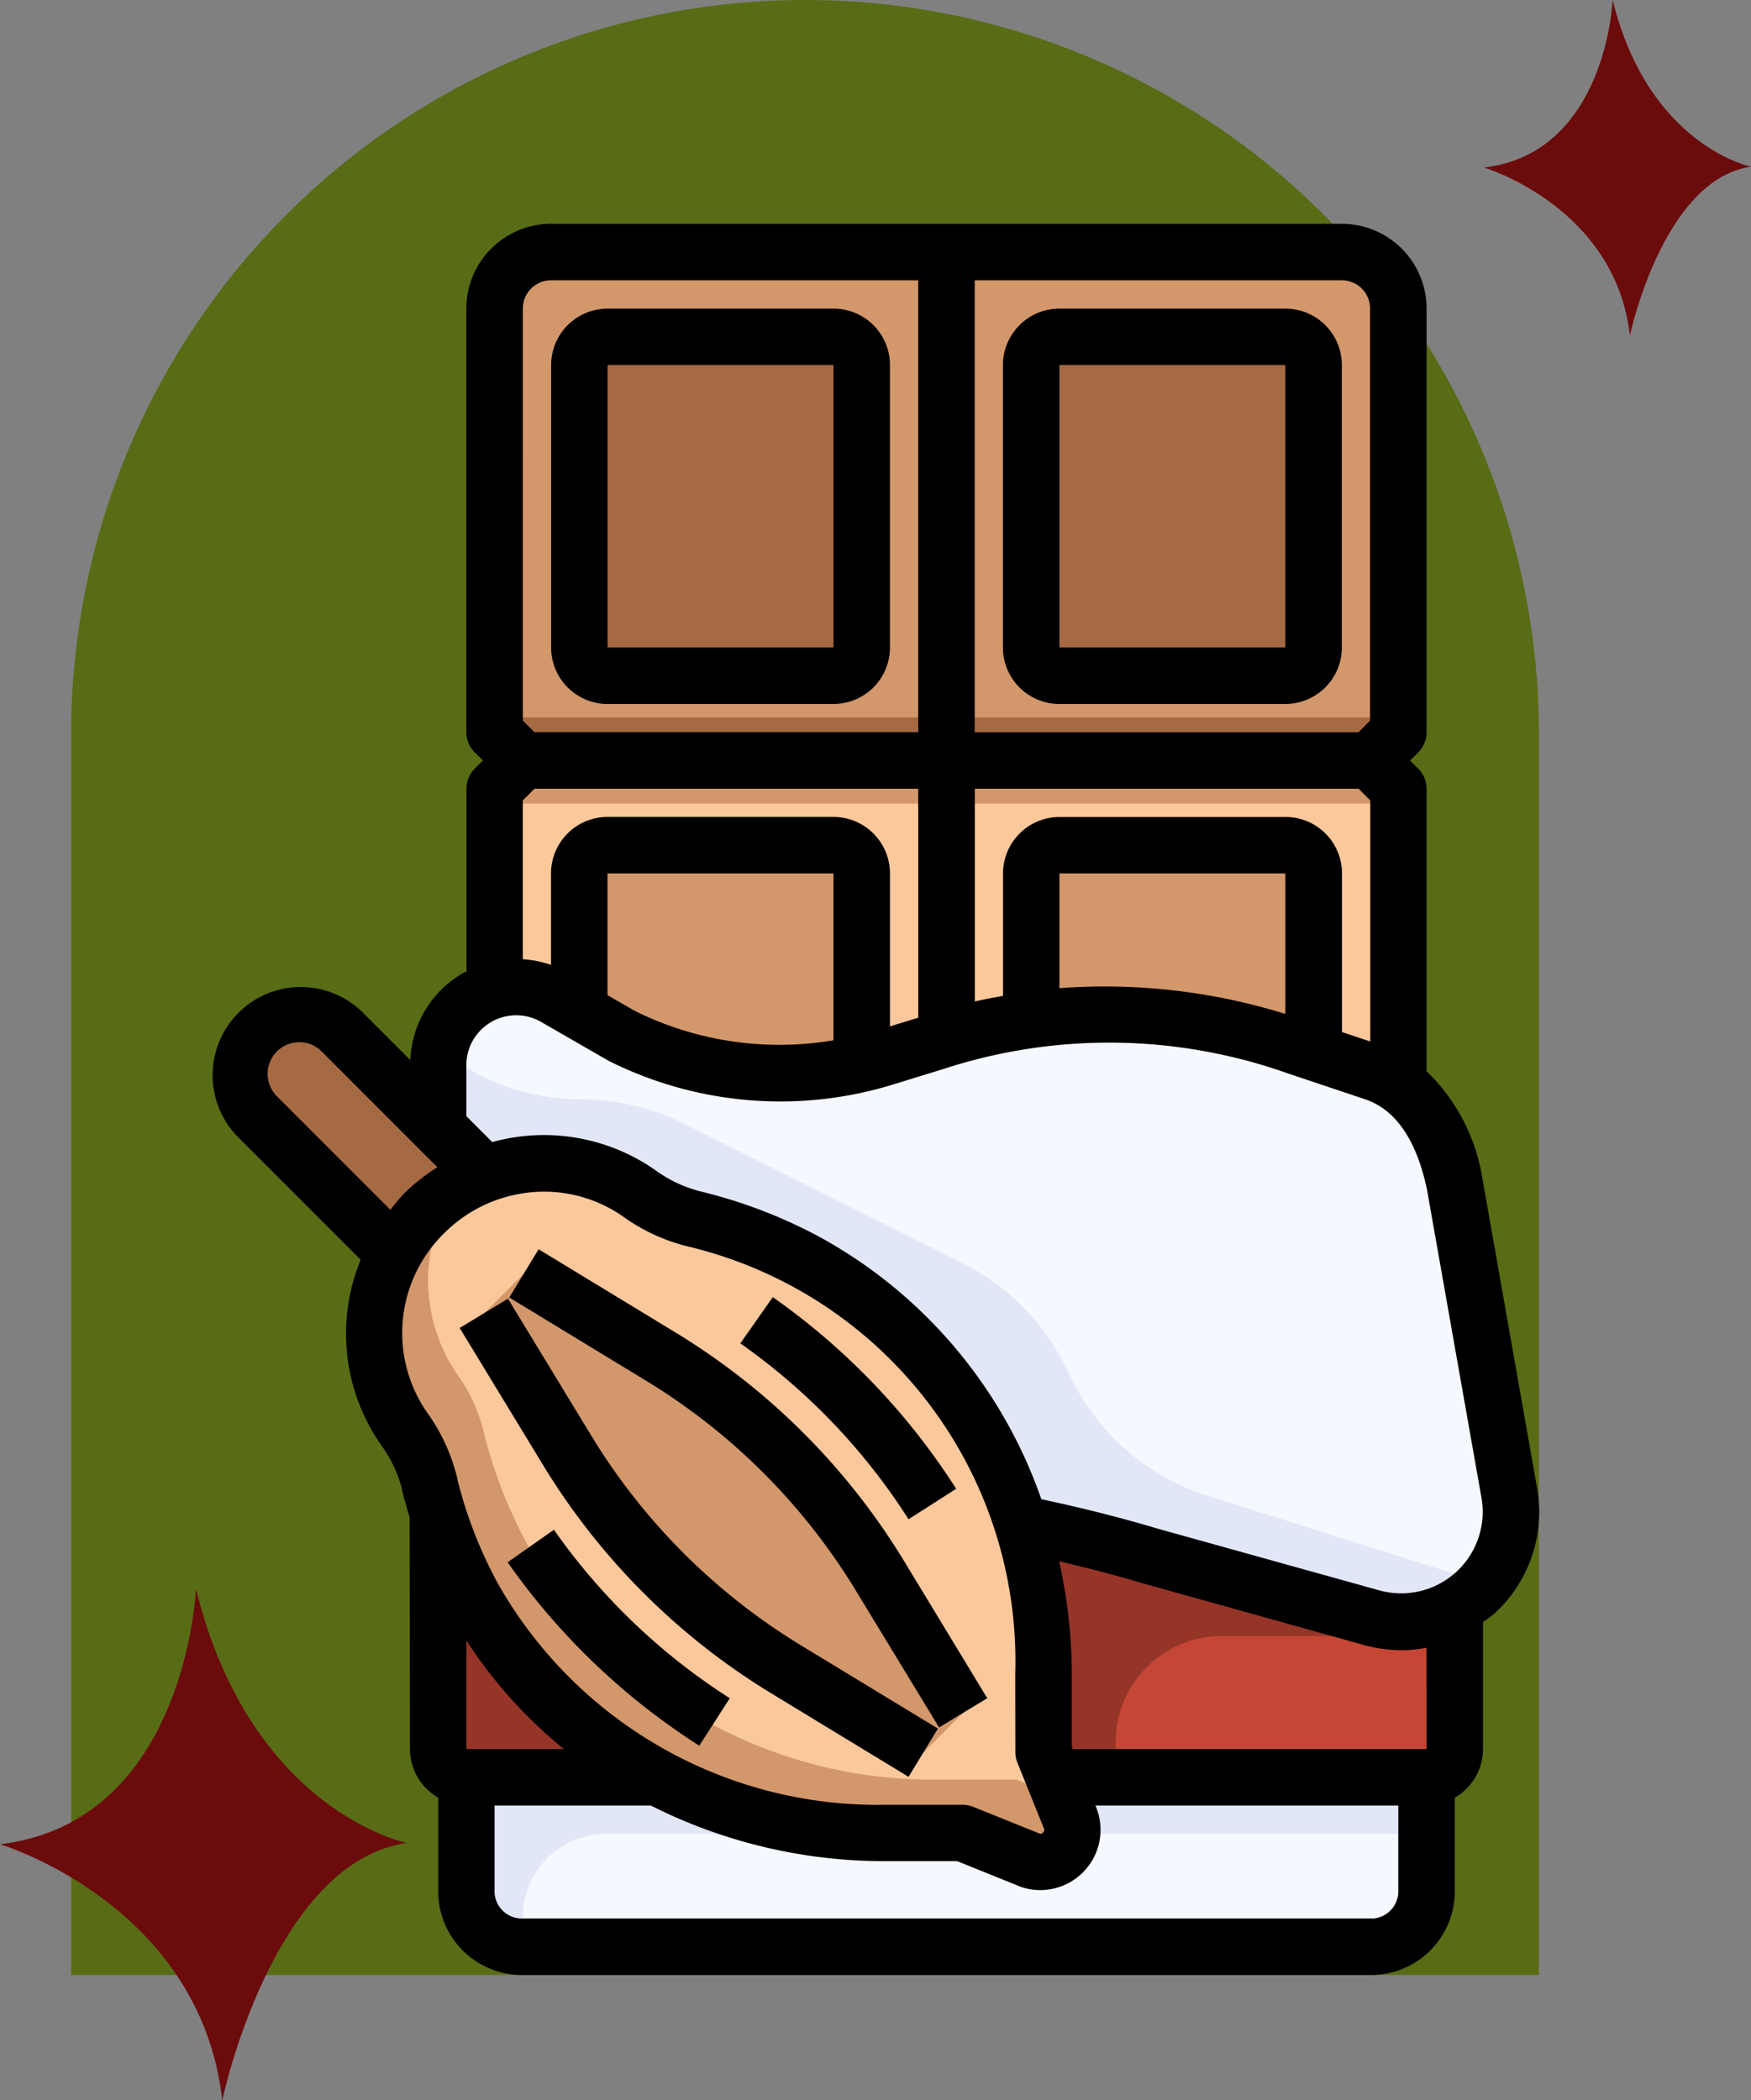 <svg xmlns="http://www.w3.org/2000/svg" xmlns:xlink="http://www.w3.org/1999/xlink" width="85" height="101.941" viewBox="0 0 85 101.941">
  <rect x="0" y="0" width="85" height="101.941" fill="#808080" stroke="none"/>
  <defs>
    <clipPath id="clip-path">
      <rect id="Rectángulo_403895" data-name="Rectángulo 403895" width="85" height="85" transform="translate(1.295 19.432)" fill="#fff" stroke="#707070" stroke-width="1"/>
    </clipPath>
  </defs>
  <g id="Grupo_1103756" data-name="Grupo 1103756" transform="translate(-180 -2797.504)">
    <g id="Grupo_1103447" data-name="Grupo 1103447" transform="translate(-220.548 -3654.71)">
      <g id="Grupo_1101953" data-name="Grupo 1101953" transform="translate(404.002 6452.214)">
        <path id="Rectángulo_403287" data-name="Rectángulo 403287" d="M35.625,0h0A35.625,35.625,0,0,1,71.251,35.625V95.865a0,0,0,0,1,0,0H0a0,0,0,0,1,0,0V35.625A35.625,35.625,0,0,1,35.625,0Z" transform="translate(0 0)" fill="#586c16"/>
        <g id="Enmascarar_grupo_1098822" data-name="Enmascarar grupo 1098822" transform="translate(-4.749 -8.567)" clip-path="url(#clip-path)">
          <g id="Artboard_01" transform="translate(11.576 19.431)">
            <path id="Trazado_987329" data-name="Trazado 987329" d="M19.549,64.356v5.459a2.694,2.694,0,0,0,2.614,2.767H63.549a2.693,2.693,0,0,0,2.613-2.767V64.356Z" transform="translate(-7.193 11.048)" fill="#e2e7f7"/>
            <path id="Trazado_987330" data-name="Trazado 987330" d="M25.918,66.654a4.083,4.083,0,0,0-4.083,4.083v1.4H63.1a2.693,2.693,0,0,0,2.613-2.767V66.654Z" transform="translate(-6.751 11.491)" fill="#f6f8ff"/>
            <path id="Trazado_987331" data-name="Trazado 987331" d="M18.387,42.521,18.4,67.2a1.371,1.371,0,0,0,1.371,1.371H66.386A1.371,1.371,0,0,0,67.757,67.2V53.488Z" transform="translate(-7.417 6.834)" fill="#953528"/>
            <path id="Trazado_987332" data-name="Trazado 987332" d="M22.069,26.976,20.7,25.6V5.04A2.742,2.742,0,0,1,23.44,2.3H61.827A2.742,2.742,0,0,1,64.569,5.04V25.6L63.2,26.976Z" transform="translate(-6.971 -0.927)" fill="#d2976a"/>
            <path id="Trazado_987333" data-name="Trazado 987333" d="M64.569,41.46v-17.1L63.2,22.988H22.069L20.7,24.359V41.134Z" transform="translate(-6.971 3.065)" fill="#fbc89b"/>
            <path id="Trazado_987334" data-name="Trazado 987334" d="M63.186,22.988H22.057l-1.371,1.371v2.088l1.371-1.371H63.186l1.371,1.371V24.359Z" transform="translate(-6.973 3.065)" fill="#d2976a"/>
            <path id="Trazado_987335" data-name="Trazado 987335" d="M63.186,23.544H22.057l-1.371-1.371V20.085l1.371,1.371H63.186l1.371-1.371v2.088Z" transform="translate(-6.973 2.505)" fill="#a66a43"/>
            <path id="Trazado_987336" data-name="Trazado 987336" d="M42.533,37.645V27.8A1.371,1.371,0,0,1,43.9,26.432H54.872A1.371,1.371,0,0,1,56.243,27.8V37.856Z" transform="translate(-2.757 3.73)" fill="#d2976a"/>
            <path id="Trazado_987337" data-name="Trazado 987337" d="M24.133,37.645V27.8A1.371,1.371,0,0,1,25.5,26.432H36.472A1.371,1.371,0,0,1,37.843,27.8V37.856Z" transform="translate(-6.308 3.73)" fill="#d2976a"/>
            <path id="Trazado_987338" data-name="Trazado 987338" d="M37.936,2.3h2.742V46.169H37.936Z" transform="translate(-3.644 -0.927)" fill="#a66a43"/>
            <path id="Trazado_987339" data-name="Trazado 987339" d="M46.627,58.236q3.2.642,6.33,1.582l10.766,2.994A5.328,5.328,0,0,0,70.4,56.754L67.755,41.79c-.491-2.318-1.578-4.661-3.918-5.437l-3.774-1.259a27.42,27.42,0,0,0-17.58-.2l-2.376.731a17.3,17.3,0,0,1-12.825-1.061l-3.194-1.84A3.792,3.792,0,0,0,18.4,36.01v9.871Z" transform="translate(-7.414 4.845)" fill="#e2e7f7"/>
            <path id="Trazado_987340" data-name="Trazado 987340" d="M25.517,5.749H36.485A1.371,1.371,0,0,1,37.856,7.12V20.83A1.371,1.371,0,0,1,36.485,22.2H25.517a1.371,1.371,0,0,1-1.371-1.371V7.12a1.371,1.371,0,0,1,1.371-1.371Z" transform="translate(-6.305 -0.261)" fill="#a66a43"/>
            <path id="Trazado_987341" data-name="Trazado 987341" d="M43.9,5.749H54.872A1.371,1.371,0,0,1,56.243,7.12V20.83A1.371,1.371,0,0,1,54.872,22.2H43.9a1.371,1.371,0,0,1-1.371-1.371V7.12A1.371,1.371,0,0,1,43.9,5.749Z" transform="translate(-2.757 -0.261)" fill="#a66a43"/>
            <path id="Trazado_987342" data-name="Trazado 987342" d="M67.738,41.789c-.491-2.318-1.578-4.661-3.918-5.437l-3.774-1.259a27.42,27.42,0,0,0-17.58-.2l-2.376.731a17.3,17.3,0,0,1-12.825-1.061l-3.194-1.84a3.776,3.776,0,0,0-5.585,2.532,11.044,11.044,0,0,0,6.866,2.4A11.076,11.076,0,0,1,30.3,38.824l13.553,6.782A11.066,11.066,0,0,1,48.8,50.552l.365.729a11.07,11.07,0,0,0,6.57,5.607l13.445,4.25a5.27,5.27,0,0,0,1.193-4.387Z" transform="translate(-7.398 4.846)" fill="#f6f8ff"/>
            <path id="Trazado_987343" data-name="Trazado 987343" d="M51.129,58.61a5.16,5.16,0,0,0-5.16,5.16v1.695H61.085a1.371,1.371,0,0,0,1.35-1.371V58.61Z" transform="translate(-2.094 9.939)" fill="#c64635"/>
            <path id="Trazado_987344" data-name="Trazado 987344" d="M18.3,45.208l-6.63-6.631a2.907,2.907,0,0,1,2.058-4.964h0a2.909,2.909,0,0,1,2.056.851l6.9,6.9" transform="translate(-8.876 5.115)" fill="#a66a43"/>
            <path id="Trazado_987345" data-name="Trazado 987345" d="M18.218,41.811a8.165,8.165,0,0,0-.935,10.5A7.748,7.748,0,0,1,18.5,54.964a22.974,22.974,0,0,0,2.084,5.421A22.621,22.621,0,0,0,40.6,71.88h3.769l3.29,1.323a1.557,1.557,0,0,0,1.965-1.965L48.3,67.949V64.181A22.621,22.621,0,0,0,36.8,44.165a22.771,22.771,0,0,0-5.421-2.083,7.748,7.748,0,0,1-2.653-1.213,8.168,8.168,0,0,0-10.5.935" transform="translate(-7.916 6.229)" fill="#d2976a"/>
            <path id="Trazado_987346" data-name="Trazado 987346" d="M47.872,67.957l-.007-3.767a22.621,22.621,0,0,0-11.5-20.016,22.771,22.771,0,0,0-5.421-2.083A7.748,7.748,0,0,1,28.3,40.878a8.122,8.122,0,0,0-9.031-.2,8.122,8.122,0,0,0,.2,9.032,7.762,7.762,0,0,1,1.212,2.653,22.92,22.92,0,0,0,2.083,5.421,22.621,22.621,0,0,0,20.016,11.5h3.767l2.213.891Z" transform="translate(-7.493 6.232)" fill="#fbc89b"/>
            <path id="Trazado_987347" data-name="Trazado 987347" d="M38.864,55.6A30.4,30.4,0,0,0,30.7,47.069l1.575-2.25a33.155,33.155,0,0,1,8.9,9.3Z" transform="translate(-5.041 7.278)" fill="#d2976a"/>
            <path id="Trazado_987348" data-name="Trazado 987348" d="M41.592,67.123,35,63.115A31.856,31.856,0,0,1,24.273,52.385L20.264,45.8l1.94-1.939,6.589,4.007A31.865,31.865,0,0,1,39.523,58.6l4,6.589Z" transform="translate(-7.054 7.092)" fill="#d2976a"/>
            <path id="Trazado_987349" data-name="Trazado 987349" d="M30.531,64.767a33.15,33.15,0,0,1-9.3-8.9l2.244-1.577a30.407,30.407,0,0,0,8.533,8.17Z" transform="translate(-6.868 9.105)" fill="#a66a43"/>
            <path id="Trazado_987350" data-name="Trazado 987350" d="M70.874,47.5a9.242,9.242,0,0,0-2.713-5.218V28.569a1.371,1.371,0,0,0-.4-.969l-.4-.4.4-.4a1.371,1.371,0,0,0,.4-.969V5.262a4.113,4.113,0,0,0-4.113-4.113H25.661a4.113,4.113,0,0,0-4.113,4.113V25.827a1.371,1.371,0,0,0,.4.969l.406.4-.4.4a1.371,1.371,0,0,0-.4.969v8.87c-.053.029-.108.049-.16.08a5.1,5.1,0,0,0-2.565,4.224L16.5,39.412a4.279,4.279,0,0,0-6.051,6.051l5.969,5.969a9.431,9.431,0,0,0,1.024,9.037,6.362,6.362,0,0,1,.973,2.056,1.124,1.124,0,0,0,.026.137c.1.424.225.843.351,1.26l.018,11.258a2.732,2.732,0,0,0,1.371,2.361V82.01a4.069,4.069,0,0,0,3.984,4.139H65.548a4.068,4.068,0,0,0,3.984-4.139V77.542A2.732,2.732,0,0,0,70.9,75.181V69.027c.177-.137.363-.248.528-.4a6.666,6.666,0,0,0,2.095-6.124Zm-9.568-8A29.582,29.582,0,0,0,50.338,38.25V32.681H61.306Zm0-9.558H50.338A2.742,2.742,0,0,0,47.6,32.681v5.942c-.458.084-.917.166-1.371.274V28.569h18.63l.568.568v11.7l-1.371-.457v-7.7A2.742,2.742,0,0,0,61.31,29.94h0ZM65.419,5.262v20l-.563.568H46.225V3.891H64.048A1.371,1.371,0,0,1,65.419,5.262Zm-41.129,0a1.371,1.371,0,0,1,1.371-1.371H43.483V25.827H24.857l-.568-.568Zm.568,23.306H43.483V39.684l-1.371.421V32.681a2.742,2.742,0,0,0-2.742-2.742H28.4a2.742,2.742,0,0,0-2.742,2.742v4.439a5.1,5.1,0,0,0-1.371-.274v-7.71ZM39.371,40.78a15.774,15.774,0,0,1-9.628-1.418L28.4,38.589V32.681H39.371ZM21.548,41.989a2.421,2.421,0,0,1,3.63-2.1l3.266,1.882a18.6,18.6,0,0,0,13.847,1.146l2.41-.742a25.937,25.937,0,0,1,16.709.206l3.77,1.264c1.481.494,2.494,1.981,3,4.375L70.825,62.98a3.957,3.957,0,0,1-4.957,4.5L55.134,64.492c-1.865-.559-3.77-1.032-5.674-1.437a23.182,23.182,0,0,0-10.74-12.717,24.215,24.215,0,0,0-5.751-2.21,6.352,6.352,0,0,1-2.183-1,9.427,9.427,0,0,0-7.979-1.408l-1.259-1.259Zm-9.162,1.542a1.538,1.538,0,1,1,2.174-2.174l5.581,5.583a9.711,9.711,0,0,0-1.618,1.278,9.692,9.692,0,0,0-.662.791Zm8.076,6.623a6.863,6.863,0,0,1,4.853-2.026,6.674,6.674,0,0,1,3.88,1.234,9.065,9.065,0,0,0,3.127,1.429,20.69,20.69,0,0,1,15.87,20.778l.007,3.767a1.372,1.372,0,0,0,.1.51l1.291,3.2a.167.167,0,0,1-.045.188c-.073.074-.137.059-.115.073l-3.275-1.319a1.351,1.351,0,0,0-.51-.1H41.877A21.187,21.187,0,0,1,23.061,67.116a21.478,21.478,0,0,1-1.933-4.963,1.064,1.064,0,0,0-.026-.137,9.081,9.081,0,0,0-1.427-3.123,6.772,6.772,0,0,1,.787-8.739Zm1.086,25.027v-5.27a22.62,22.62,0,0,0,4.737,5.27Zm44,8.226H24.161a1.328,1.328,0,0,1-1.242-1.4V77.923H30.5a25.145,25.145,0,0,0,11.372,2.7h3.5L48.5,81.884a2.926,2.926,0,0,0,3.659-3.778l-.071-.182h14.7V82.01a1.328,1.328,0,0,1-1.242,1.4Zm2.613-8.226H50.985l-.045-.114v-3.5a25.612,25.612,0,0,0-.617-5.5c1.355.319,2.708.665,4.051,1.067l10.755,3a6.778,6.778,0,0,0,1.81.248,6.579,6.579,0,0,0,1.219-.114Z" transform="translate(-9.191 -1.149)"/>
            <path id="Trazado_987351" data-name="Trazado 987351" d="M25.739,23.79H36.706a2.742,2.742,0,0,0,2.742-2.742V7.339A2.742,2.742,0,0,0,36.706,4.6H25.739A2.742,2.742,0,0,0,23,7.339v13.71a2.742,2.742,0,0,0,2.742,2.742Zm0-16.452H36.706v13.71H25.739Z" transform="translate(-6.527 -0.484)"/>
            <path id="Trazado_987352" data-name="Trazado 987352" d="M44.126,23.79H55.094a2.742,2.742,0,0,0,2.742-2.742V7.339A2.742,2.742,0,0,0,55.094,4.6H44.126a2.742,2.742,0,0,0-2.742,2.742v13.71A2.742,2.742,0,0,0,44.126,23.79Zm0-16.452H55.094v13.71H44.126Z" transform="translate(-2.979 -0.484)"/>
            <path id="Trazado_987353" data-name="Trazado 987353" d="M38.153,59.493l4.009,6.589L44.5,64.663,40.5,58.068a33.1,33.1,0,0,0-11.19-11.19l-6.589-4.007-1.424,2.343,6.589,4.007A30.4,30.4,0,0,1,38.153,59.493Z" transform="translate(-6.856 6.902)"/>
            <path id="Trazado_987354" data-name="Trazado 987354" d="M38.864,55.6l2.31-1.478a33.155,33.155,0,0,0-8.9-9.3L30.7,47.063A30.421,30.421,0,0,1,38.864,55.6Z" transform="translate(-5.041 7.278)"/>
            <path id="Trazado_987355" data-name="Trazado 987355" d="M34.48,64.086l6.589,4.006,1.424-2.343L35.9,61.743A30.41,30.41,0,0,1,25.629,51.47l-4.007-6.589-2.343,1.424,4.009,6.59A33.124,33.124,0,0,0,34.48,64.086Z" transform="translate(-7.245 7.29)"/>
            <path id="Trazado_987356" data-name="Trazado 987356" d="M23.476,54.286l-2.244,1.577a33.15,33.15,0,0,0,9.3,8.9l1.478-2.3A30.4,30.4,0,0,1,23.476,54.286Z" transform="translate(-6.868 9.105)"/>
          </g>
        </g>
      </g>
      <path id="Trazado_952692" data-name="Trazado 952692" d="M32.562,147.506s-.3,7.427-6.242,8.133c0,0,6.375,1.9,7.079,8.155,0,0,1.594-7.576,5.878-8.2,0,0-4.968-.993-6.715-8.091" transform="translate(446.27 6304.708)" fill="#6b0b0c"/>
      <path id="Trazado_952694" data-name="Trazado 952694" d="M73.431,81.707s-.459,11.32-9.513,12.4c0,0,9.717,2.9,10.789,12.429,0,0,2.429-11.546,8.959-12.492,0,0-7.571-1.514-10.235-12.332" transform="translate(336.63 6447.624)" fill="#6b0b0c"/>
    </g>
  </g>
</svg>

